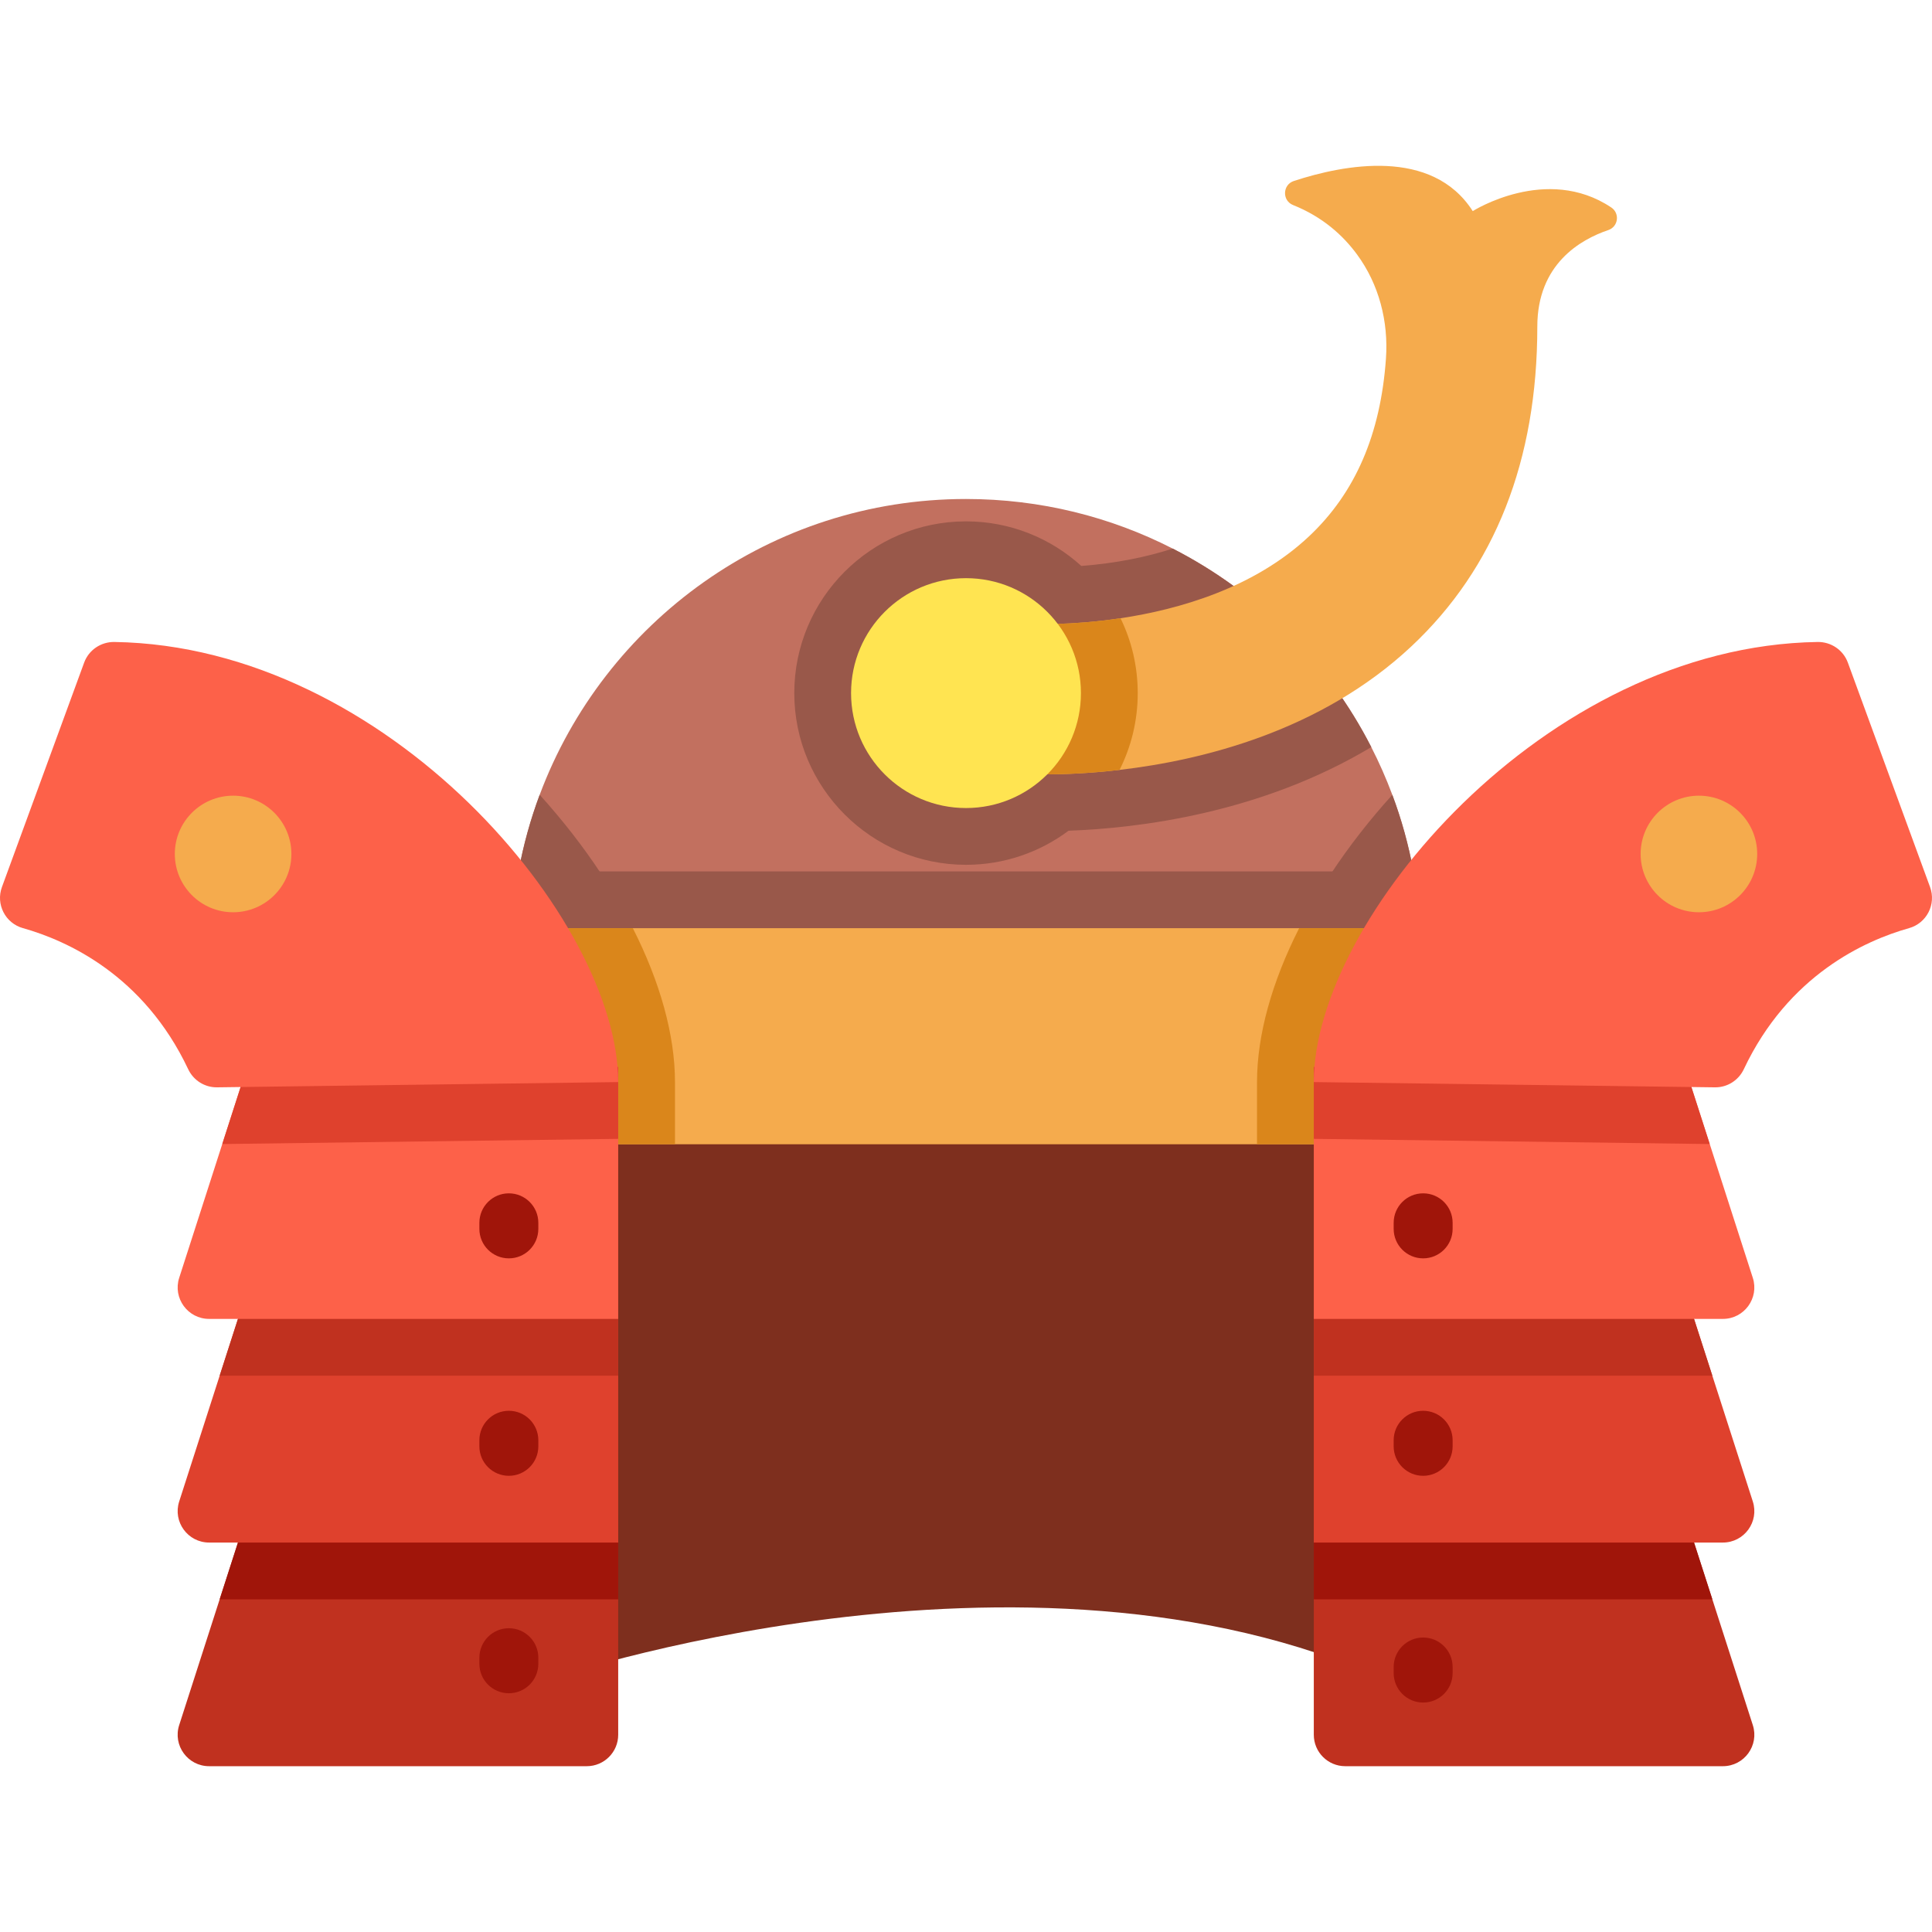 <?xml version="1.0" encoding="iso-8859-1"?>
<!-- Generator: Adobe Illustrator 19.0.0, SVG Export Plug-In . SVG Version: 6.00 Build 0)  -->
<svg version="1.1" id="Capa_1" xmlns="http://www.w3.org/2000/svg" xmlns:xlink="http://www.w3.org/1999/xlink" x="0px" y="0px"
	 viewBox="0 0 512 512" style="enable-background:new 0 0 512 512;" xml:space="preserve">
<path style="fill:#7E2F1E;" d="M144.552,445.309c0,0,126.869-43.512,222.897,0V286.763H144.551L144.552,445.309z"/>
<path style="fill:#C2705F;" d="M376.557,252.796H135.443c0-7.47,0.677-14.779,1.978-21.863c1.279-6.997,3.171-13.791,5.6-20.304
	c17.101-45.789,61.235-78.39,112.979-78.39c19.735,0,38.351,4.74,54.786,13.146c22.594,11.544,41.071,30.01,52.615,52.604
	c2.096,4.085,3.956,8.309,5.578,12.651c2.44,6.514,4.321,13.296,5.6,20.293C375.88,238.016,376.557,245.325,376.557,252.796z"/>
<g>
	<path style="fill:#99584A;" d="M376.557,252.796h-35.481c6.18-14.177,15.725-28.71,27.903-42.156
		c2.44,6.514,4.321,13.296,5.6,20.293C375.88,238.016,376.557,245.325,376.557,252.796z"/>
	<path style="fill:#99584A;" d="M170.924,252.796h-35.481c0-7.47,0.677-14.779,1.978-21.863c1.279-6.997,3.171-13.791,5.6-20.304
		C155.199,224.075,164.744,238.607,170.924,252.796z"/>
	<path style="fill:#99584A;" d="M363.401,197.988c-11.544-22.594-30.021-41.06-52.615-52.604
		c-6.695,2.153-14.741,3.878-24.228,4.599c-8.083-7.338-18.807-11.816-30.558-11.816c-25.092,0-45.506,20.414-45.506,45.507
		s20.414,45.508,45.506,45.508c10.18,0,19.589-3.361,27.178-9.03C301.639,219.49,334.123,215.557,363.401,197.988z"/>
	<path style="fill:#99584A;" d="M376.557,252.796H135.443c0-7.47,0.677-14.779,1.978-21.863h237.158
		C375.88,238.016,376.557,245.325,376.557,252.796z"/>
</g>
<rect x="126.6" y="245.98" style="fill:#F5AB4D;" width="258.81" height="57.26"/>
<g>
	<path style="fill:#DA861B;" d="M178.878,286.761v16.478h-52.281v-57.258h41.114C174.901,260.169,178.878,274.239,178.878,286.761z"
		/>
	<path style="fill:#DA861B;" d="M385.403,245.981v57.258h-52.281v-16.478c0-12.522,3.977-26.592,11.168-40.78L385.403,245.981
		L385.403,245.981z"/>
</g>
<path style="fill:#C0311F;" d="M456.583,468.059h-100.08c-4.602,0-8.332-3.731-8.332-8.332v-58.449h98.35l7.266,22.561
	l10.728,33.335C466.246,462.553,462.234,468.059,456.583,468.059z"/>
<polygon style="fill:#A0150A;" points="453.787,423.839 348.17,423.839 348.17,401.278 446.521,401.278 "/>
<path style="fill:#DF412D;" d="M456.583,408.791H348.17V342.01h98.35l7.266,22.561l10.728,33.335
	C466.246,403.285,462.234,408.791,456.583,408.791z"/>
<polygon style="fill:#C0311F;" points="453.787,364.571 348.17,364.571 348.17,342.01 446.521,342.01 "/>
<path style="fill:#FD6149;" d="M456.582,349.523H348.17v-66.781h98.35l6.578,20.444l11.414,35.451
	C466.245,344.016,462.233,349.523,456.582,349.523z"/>
<polygon style="fill:#DF412D;" points="453.099,303.185 348.17,301.81 348.17,282.741 446.521,282.741 "/>
<path style="fill:#FD6149;" d="M348.17,286.763c0-42.829,61.074-115.512,133.504-116.633c3.57-0.055,6.798,2.116,8.026,5.469
	l21.788,59.483c1.67,4.559-0.889,9.569-5.563,10.883c-11.66,3.279-32.006,12.415-43.796,37.386c-1.397,2.96-4.379,4.848-7.652,4.805
	L348.17,286.763z"/>
<circle style="fill:#F5AB4D;" cx="450.23" cy="226.31" r="15.447"/>
<path style="fill:#C0311F;" d="M55.417,468.059h100.08c4.602,0,8.332-3.731,8.332-8.332v-58.449h-98.35l-7.266,22.561
	l-10.728,33.335C45.754,462.553,49.766,468.059,55.417,468.059z"/>
<polygon style="fill:#A0150A;" points="58.213,423.839 163.83,423.839 163.83,401.278 65.479,401.278 "/>
<path style="fill:#DF412D;" d="M55.417,408.791H163.83V342.01H65.48l-7.266,22.561l-10.728,33.335
	C45.754,403.285,49.766,408.791,55.417,408.791z"/>
<polygon style="fill:#C0311F;" points="58.213,364.571 163.83,364.571 163.83,342.01 65.479,342.01 "/>
<path style="fill:#FD6149;" d="M55.418,349.523H163.83v-66.781H65.48l-6.578,20.444l-11.414,35.451
	C45.755,344.016,49.767,349.523,55.418,349.523z"/>
<polygon style="fill:#DF412D;" points="58.901,303.185 163.83,301.81 163.83,282.741 65.479,282.741 "/>
<path style="fill:#FD6149;" d="M163.83,286.763c0-42.829-61.075-115.512-133.504-116.633c-3.57-0.055-6.798,2.116-8.026,5.469
	L0.512,235.081c-1.67,4.559,0.889,9.569,5.563,10.883c11.66,3.279,32.006,12.415,43.796,37.386c1.397,2.96,4.379,4.848,7.652,4.805
	L163.83,286.763z"/>
<g>
	<circle style="fill:#F5AB4D;" cx="61.775" cy="226.31" r="15.447"/>
	<path style="fill:#F5AB4D;" d="M427.004,54.982c2.327,1.556,1.865,5.093-0.788,5.99c-7.394,2.5-18.811,9.036-18.811,25.564
		c0,35.492-11.232,64.008-33.385,84.764c-23.98,22.465-55.442,30.182-77.326,32.73c-8.287,0.967-15.199,1.193-19.82,1.193
		c-3.515,0-5.686-0.129-6.127-0.161l1.29-19.863l1.236-19.874c0.215,0.011,10.254,0.537,23.679-1.483
		c15.467-2.322,35.417-8.008,49.992-21.745c12.221-11.512,18.918-26.968,20.347-47.058c0.699-9.814-1.838-19.681-7.664-27.603
		c-3.712-5.054-9.118-9.969-16.947-13.095c-2.94-1.174-2.81-5.39,0.198-6.377c13.24-4.344,36.609-8.9,47.414,7.982
		C390.294,55.945,409.854,43.513,427.004,54.982z"/>
</g>
<path style="fill:#DA861B;" d="M301.51,183.671c0,7.32-1.73,14.231-4.815,20.358c-8.287,0.967-15.199,1.193-19.82,1.193
	c-3.515,0-5.686-0.129-6.127-0.161l1.29-19.863l1.236-19.874c0.215,0.011,10.254,0.537,23.679-1.483
	C299.876,169.838,301.51,176.566,301.51,183.671z"/>
<circle style="fill:#FFE451;" cx="256" cy="183.68" r="30.459"/>
<g>
	<path style="fill:#A0150A;" d="M377.149,333.478c-4.314,0-7.812-3.497-7.812-7.812v-1.608c0-4.315,3.497-7.812,7.812-7.812
		c4.314,0,7.812,3.497,7.812,7.812v1.608C384.961,329.981,381.464,333.478,377.149,333.478z"/>
	<path style="fill:#A0150A;" d="M377.149,391.104c-4.314,0-7.812-3.497-7.812-7.812v-1.608c0-4.315,3.497-7.812,7.812-7.812
		c4.314,0,7.812,3.497,7.812,7.812v1.608C384.961,387.607,381.464,391.104,377.149,391.104z"/>
	<path style="fill:#A0150A;" d="M377.149,451.193c-4.314,0-7.812-3.497-7.812-7.812v-1.608c0-4.315,3.497-7.812,7.812-7.812
		c4.314,0,7.812,3.497,7.812,7.812v1.608C384.961,447.696,381.464,451.193,377.149,451.193z"/>
	<path style="fill:#A0150A;" d="M134.851,333.478c-4.314,0-7.812-3.497-7.812-7.812v-1.608c0-4.315,3.497-7.812,7.812-7.812
		c4.314,0,7.812,3.497,7.812,7.812v1.608C142.662,329.981,139.165,333.478,134.851,333.478z"/>
	<path style="fill:#A0150A;" d="M134.851,391.104c-4.314,0-7.812-3.497-7.812-7.812v-1.608c0-4.315,3.497-7.812,7.812-7.812
		c4.314,0,7.812,3.497,7.812,7.812v1.608C142.662,387.607,139.165,391.104,134.851,391.104z"/>
	<path style="fill:#A0150A;" d="M134.851,448.73c-4.314,0-7.812-3.497-7.812-7.812v-1.608c0-4.315,3.497-7.812,7.812-7.812
		c4.314,0,7.812,3.497,7.812,7.812v1.608C142.662,445.233,139.165,448.73,134.851,448.73z"/>
</g>
<g>
</g>
<g>
</g>
<g>
</g>
<g>
</g>
<g>
</g>
<g>
</g>
<g>
</g>
<g>
</g>
<g>
</g>
<g>
</g>
<g>
</g>
<g>
</g>
<g>
</g>
<g>
</g>
<g>
</g>
</svg>
